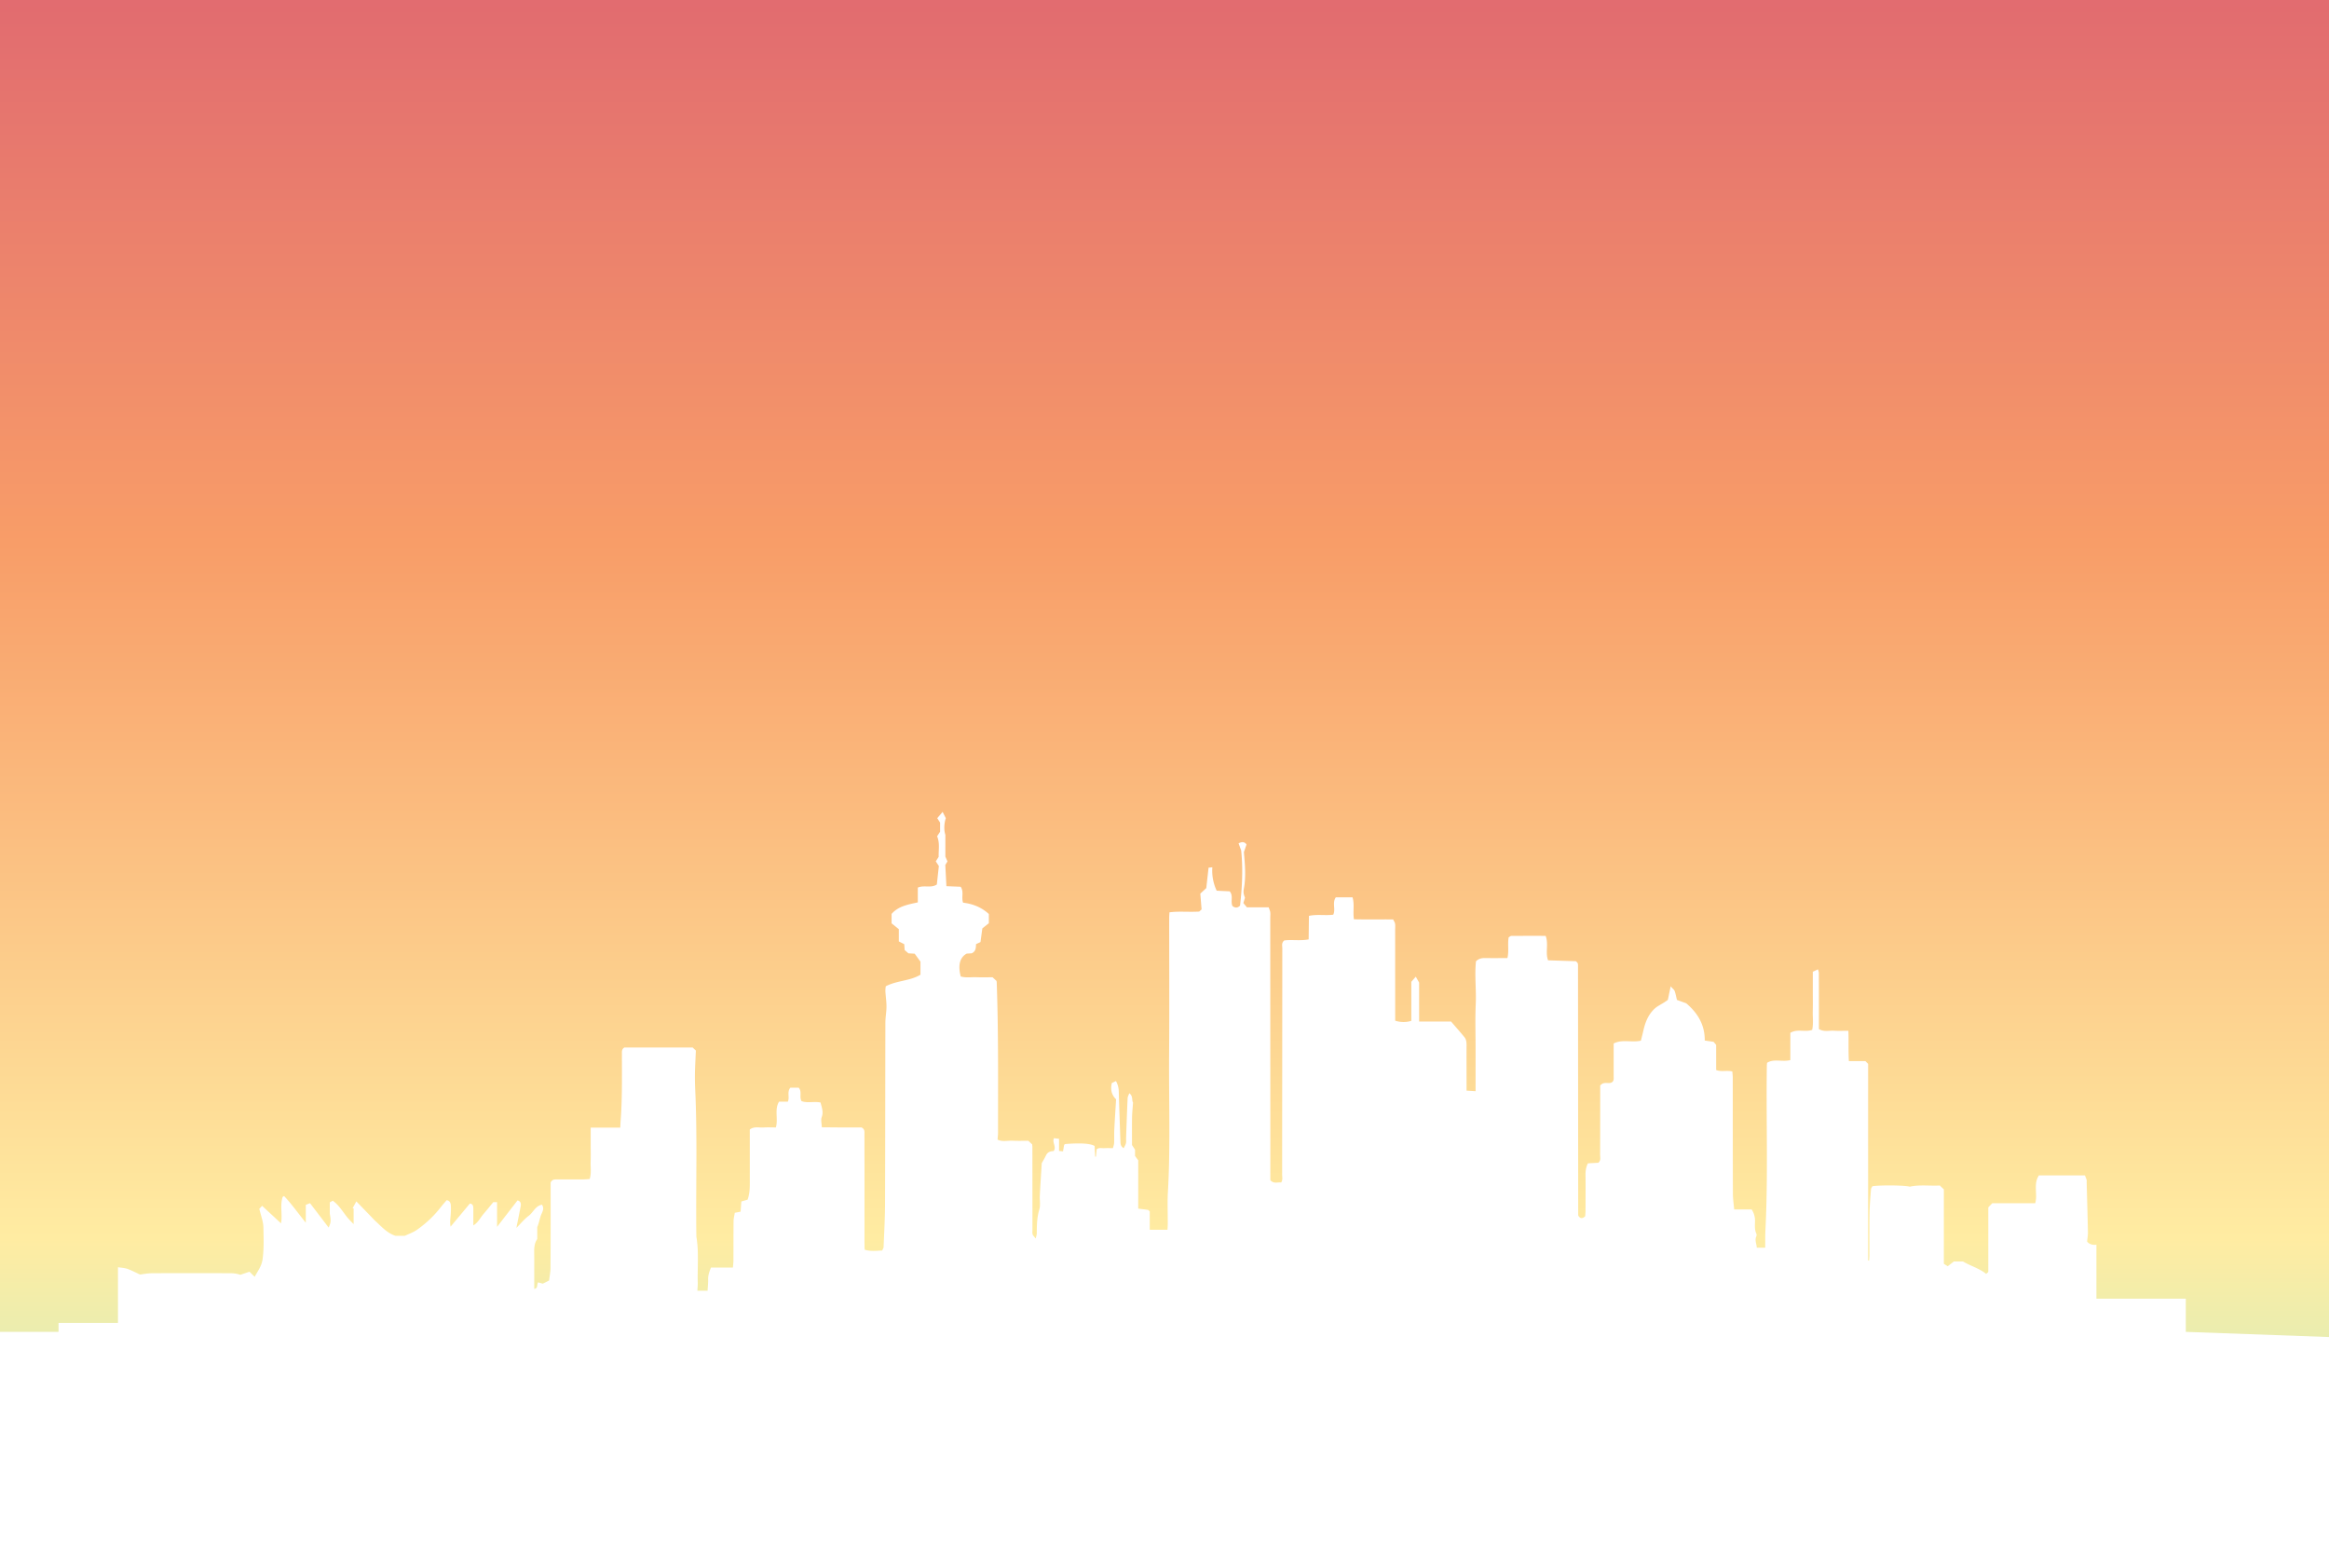 <svg xmlns="http://www.w3.org/2000/svg" xmlns:xlink="http://www.w3.org/1999/xlink" viewBox="0 0 3648 2456"><rect x="0" y="0" width="3648" height="2456" fill="#333333" stroke="none"/><defs><style>.a{fill:url(#a);}.b{fill:#fff;isolation:isolate;}</style><linearGradient id="a" x1="1824" y1="602.67" x2="1824" y2="-3756.14" gradientTransform="matrix(1, 0, 0, -1, 0, -726.18)" gradientUnits="userSpaceOnUse"><stop offset="0" stop-color="#c5267c"/><stop offset="0.32" stop-color="#e36f6f"/><stop offset="0.5" stop-color="#f89d68"/><stop offset="0.75" stop-color="#ffeca2"/><stop offset="1" stop-color="#6af4ff"/></linearGradient></defs><title>sunset-sky</title><rect class="a" width="3648" height="2456"/><path class="b" d="M3648,2094.09V2456H0V2086H91.68v-14h93.1v-87.24c4.88.79,10,.95,14.59,2.51,6.11,2.07,11.84,5.23,19.88,8.89,4.68-.5,11.86-1.93,19.05-2q61.71-.31,123.42,0a47.17,47.17,0,0,1,14.76,2.45l14.3-4.82,8.17,8c4.28-8.5,10.82-16.12,12.38-27.76.79-5.89,1.22-11.76,1.43-17.62.39-10.73,0-21.42-.18-32.11-.2-9.33-4-18.57-6.39-29l4.38-4.71L440.13,1916c2.46-12.55-1.29-25.73,1.78-38.47.19-.83.42-1.66.68-2.49.19-.6,1.17-1,2.3-1.83q2.61,2.73,5.1,5.57c9.75,11.07,18.5,23.38,29,36.26v-28l6-2.36h0l.6-.24.3.4h0l28.91,37.83c3.68-8.67,3.7-10.13,1.77-21.79v-17.69l4.64-2.6c5.5,3.85,9.68,8.74,13.54,13.84h0c3.08,4,6,8.25,9.15,12.17,2.9,3.56,6.27,6.74,10,10.67v-24.58l-1.59-.31,5.82-10.76c8,8.22,15.12,15.64,22.3,23l.1.11h0c2.55,2.65,5,5.4,7.72,7.88,9.6,8.8,18.27,18.9,31.44,23H634c6.1-2.94,13.05-5.28,18.83-9.3.87-.61,1.74-1.22,2.6-1.85a170.54,170.54,0,0,0,35.44-34.32c2.76-3.59,5.85-6.92,8.78-10.37,5.29.82,6.3,4.84,6.56,8.49a111,111,0,0,1-.44,16.2c-.4,5.31-1.23,10.59,0,16.76L736,1885c4.7.6,5.39,3.8,5.39,7.53v26.78c7.92-4.87,11.11-12.43,16.16-18.23s9.8-11.81,15.1-18.24h5.92v38.7l32-41.41c5.55,1.4,5.72,5.47,4.86,9.91-2.09,10.82-4.3,21.61-6.6,33.14,6.8-6.82,12.41-13.8,19.35-19,7.14-5.35,10.36-15.52,20.78-17.35,4.31,6.78-.11,11.9-2,17.53s-2.91,11.8-5.44,17.54v18.71c-4.2,6-4.87,12.79-4.8,19.91q.06,5.56.08,11.13v47.17c6.42-1.37,3.56-6.61,6-10.32l7.48,2,9.76-4.91c.49-4.17,1.27-8.45,1.77-12.77a65.74,65.74,0,0,0,.49-7.28q0-8.1.08-16.2.1-22.35.11-44.71V1852c2.82-5.26,6.52-4.7,10-4.71q20.37,0,40.75-.06c3.39,0,6.77-.39,10.42-.61,2.85-9.46,1.18-18.37,1.49-27.12.31-8.53.09-17.07.09-25.61v-27.79h46.31c.21-4.14.3-7.13.53-10.11,2.72-35.16,2-70.39,2.06-105.61,0-3.43-.53-7.13,4-9.8h106.73l5.11,4.82c-.47,10.51-1,20.46-1.33,30.42-.34,10.66-.14,21.42.35,32,3,65.68,1.35,131.37,1.51,197.05q0,16,.25,32a171.52,171.52,0,0,1,2.21,23.33c.12,3.77.16,7.53.16,11.3,0,12.39-.55,24.79-.21,37.16.12,4.14-.36,8.3-.58,12.92h16c.33-6,1-11.87.86-17.72-.2-6.39,1.78-12,4.4-18.53H1148c.22-2.88.51-5.33.67-7.65.08-1.09.13-2.15.14-3.21v-2c.08-19.9,0-39.82.2-59.71a40.14,40.14,0,0,1,.65-6.26c.4-2.34.9-4.67,1.24-7l9.08-1.75c.4-5.28.78-10.21,1.22-16l9.76-2.78c3.87-10.52,3.51-21.66,3.48-32.79V1769c7.29-5.23,14.48-2.59,21.21-3.09,6.49-.48,13-.1,19.66-.1,3.84-13.7-2.58-27.92,4.92-40.36H1234c3.3-7-1.78-15.07,4-21.9h13c5.67,6.23.6,14.07,4.41,21,9.16,3.61,19.44.07,29.86,2.25,1.77,7.41,4.89,14.56,1.76,23.07-1.56,4.26,0,9.67.2,15.7,11.56.09,21.91.22,32.26.26s20.87,0,29.93,0c5.27,2.79,4.57,6.49,4.58,9.93q0,27.94.08,55.89v114.12c0,3.78.14,7.55.21,11.51,9.74,3,18.48,1.63,27.52,1.32.83-2,2.1-3.68,2.17-5.41q.33-8.23.71-16.46c.74-16.89,1.48-33.8,1.55-50.69.35-94.7.29-189.4.54-284.1,0-8.43,1.71-16.85,1.73-25.29,0-8-1.24-16.07-1.72-24.12a54.54,54.54,0,0,1,.63-7.8c17.37-9.14,37.79-8.1,54.35-18.12v-20.46l-9.07-12.47-9.81-.57L1417,1488c-.22-3.14-.43-6.18-.64-9.24l-8.49-4.27v-19.22l-11.34-9.13v-14.7c10.28-12,25.18-14.69,41.06-18.11v-23.18c10.22-4.33,20.65,1.28,29.83-4.86,1-9.57,2.1-19.46,3.13-28.91l-4.8-7.32,4.5-7c-.34-10.79,2.1-21.68-2.41-32.27l4.66-7.14v-14.26l-4.45-6.93,8.41-9.87c1.48,2.89,3.18,6.24,5,9.84-3,9-2.94,19.66-.69,26v34.21l3.29,7.54-3.38,5.53c.58,11.37,1.12,21.75,1.71,33.23l22.37.93c5.43,8,.72,16.61,3.78,24.95,14.72,1.71,28.51,6.88,40.32,17.74V1446l-10.19,8.08c-1.06,7.88-2,14.7-2.87,21.41l-7,3.25c-.28,5.31.11,11.07-6.73,14.35l-7.91.47c-10.74,5.82-14,18.37-9.3,35.81,8,2.44,16.58.83,25,1.18,8.13.34,16.29.08,24.86.08l6.11,5.69a15.63,15.63,0,0,1,.35,1.87c2.84,78.67,2,157.36,2.09,236.05,0,3.37-.48,6.74-.77,10.63,7.56,3.81,15.78,1.31,23.68,1.72,8.12.43,16.28.1,24.52.1l6.07,5.68c.12,1.63.32,3.15.33,4.67q0,43,.06,86.06v43.18c0,2.32-.41,4.8.25,6.93.59,1.9,2.41,3.41,4.88,6.65.86-4,1.67-6,1.67-8,0-12.72.24-25.23,4-37.74a24.12,24.12,0,0,0,.81-4.16,74.64,74.64,0,0,0-.05-11.28,57.6,57.6,0,0,1,0-6.57c.87-16.94,2-33.87,3-50.24,2.36-4.3,4.76-8.16,6.66-12.26,2.48-5.36,7.08-6.67,12-6.81,4.85-6.73-2.67-12.95.47-20.16l8,1v19l6.2.57c.61-3.53,1.19-6.83,1.76-10.14.61-.43,1.19-1.2,1.82-1.25,24.05-1.85,39-.91,45.89,3,.29,5.39.59,11.07.9,16.75h1.25c.35-3.74.69-7.48,1.06-11.47,3.59-3.11,8-1.54,12.12-1.8s8.46-.06,13.39-.06c.74-3,1.75-5.5,1.85-8,.28-7-.07-14,.28-21,.79-15.78,1.85-31.54,2.81-47.44-7.11-7-9.09-15.27-6.7-25.49l6.5-3.16a34.43,34.43,0,0,1,4.38,15.94c.7,26.27,1.73,52.53,2.58,78.79.13,3.91.46,7.61,5.11,10.54,1.26-2.69,2.91-5.16,3.55-7.86s.12-5.41.22-8.12c.75-20.83,1.47-41.66,2.41-62.48.11-2.41,1.56-4.75,2.59-7.71,6.48,4.57,3.52,11.61,5.9,14.36-.62,9.12-1.42,16.37-1.54,23.62-.22,14.36-.06,28.72-.06,43.16,1.55,2.39,3,4.63,4.73,7.28v9.83l5,6.79V1893c5.66.7,10.55,1.26,15.43,2,.62.09,1.13,1,2.61,2.42V1926h27.81c.15-3.12.42-6.11.43-9.1.06-16.69-.73-33.42.21-50.06q.34-6,.62-12,.89-19,1.24-37.94c1.12-55-.38-110.08,0-165.12.56-71.4.13-142.82.16-214.23,0-2.66.25-5.32.42-8.66,14.95-2,29.63-.18,46.58-1.18l3.72-3.41c-.83-10.05-1.42-17.3-2-24.69l9.37-8.7c1-9.09,2.24-20.08,3.57-31.94l5.93-.63a73.21,73.21,0,0,0,6.79,36.68l20.4,1c6,7.1,1,15.6,4.29,23,4.05,3.18,8.09,3.35,11.92-.64,3.27-28.83,4.74-57.47,1.75-86.34-1.26-3.45-2.62-7.2-4.08-11.19,5.43-2.69,9.17-2.68,12.48,1.79l-4.14,12c1.82,20.74,3.44,39.48-.23,58.26a20.52,20.52,0,0,0-.06,6.95,39,39,0,0,0,2,6.21c-.89,2.93-1.67,5.46-2.54,8.32l5.57,6.72h34.09c.95,2.84,2.15,5.19,2.47,7.66.39,3.05,0,6.19,0,9.3q.06,178.52.11,357v53.29c5.32,6.15,11.43,2.94,16.93,3.7,2.86-4.12,1.57-8.52,1.58-12.61v-45.21q.15-154.38.25-308.75c0-4.07-1.64-8.65,3-12.51,11.83-1.69,24.65.88,38.27-1.68.15-12.46.29-24.27.45-36.86,13.25-2.76,25.7-.18,38.08-1.83,4.08-8.5-2-18.56,4-27.18h26.18c3.41,11.15.3,22.5,2.22,34.39,20.28.48,40.33.07,61.4.22.94,2,2.52,4.18,3,6.58.55,3,.17,6.19.17,9.29q0,65.2.05,130.41v12.31a41.68,41.68,0,0,0,25.24.28v-61.14l7-8.08,5.22,9.25V1600h50.1c7,8.18,14.18,16.22,21,24.56,3,3.73,3.24,8.45,3.22,13.22-.12,19.8,0,39.59,0,59.38v11l14.13.88V1641c0-22.9-.77-45.84.27-68.69,1-22.27-2-44.53.34-66.64,4-4.07,8.61-5.21,13.88-5.15,11.63.16,23.25.05,35.36.05,2.71-10.93,0-21.86,2-32.52,1.51-.83,2.82-2.18,4.14-2.19,17.77-.14,35.54-.09,53.77-.09,4.86,12.82-.78,26.07,3.77,38.28l43.54,1.4c1.35,1.23,1.66,1.47,1.92,1.76a5.1,5.1,0,0,1,.67.93,3.62,3.62,0,0,1,.52,1,22.18,22.18,0,0,1,.26,2.3v3.49q.14,191.3.28,382.59v5.13a3.72,3.72,0,0,0,.18,1.14,10.44,10.44,0,0,0,.66,1.34c2.88,3.62,6.12,3.65,10.13-.27.06-1,.15-2.09.24-3.23.13-1.71.26-3.54.27-5.37.07-18.63.18-37.26,0-55.89-.06-6.25.56-12.23,3.83-18.35l16.33-.9c4.3-3.89,2.68-8.45,2.7-12.51.15-32.21.11-64.42.14-96.64v-11.74c5.54-7,12.74-2.22,17.89-4.84,4-2.43,3.17-6.15,3.18-9.56v-51.5c13.56-7,27.94-1.13,42.66-4.4,1.22-4.94,2.64-10.36,3.89-15.83,2.92-12.85,7.58-24.95,17.38-34.1,4.38-4.08,10.11-6.72,15.2-10,2.21-1.44,4.37-3,5.74-3.92l4.44-21.25c3.26,3.71,5.48,5.23,6.23,7.28,1.55,4.28,2.33,8.85,3.59,14l14.5,5.24c18,15.23,29.31,33.76,29.05,58.33l13.86,2.06,4,4.77v39.37c8.26,3.28,16.57.12,25.33,2.28.23,3.19.68,6.54.68,9.89.07,60.54,0,121.09.22,181.63,0,7.94,1.27,15.88,2,24.57h27.34a32.46,32.46,0,0,1,2.1,3.63,31.11,31.11,0,0,1,3.18,14.56c0,6.51-.93,13.13,2,19.41a6,6,0,0,1,.09,4.57c-2.89,6.15.46,11.63.69,17.72h13.22c.11-9.51-.11-18.71.36-27.88q.73-14.69,1.19-29.36c2.42-75.86-.12-151.75,1-227.61,0-1.16.17-2.32.35-4.68,10.83-6.87,23.77-1,36.45-4.28V1617.7c10.87-6.74,22.75-.71,34.21-4.67,2.15-9.62.67-19.66.93-29.55.27-10.08.06-20.18.06-30.27V1522l8.15-3.83c.65,2.63,1.32,4.06,1.32,5.49q.12,38.42.08,76.84v11.26c8.15,4.76,16,2.08,23.55,2.56,7.25.47,14.55.1,22.64.1.61,16.63-.25,32.3.74,47.49h25.84l4.29,4.34v308.07l1.49.06c.18-2.85.53-5.7.53-8.55v-13.67c0-15.39-.11-30.78.09-46.16,0-1.79,0-3.58.08-5.37.21-12.69,1.35-25.36,2.3-38,.12-1.72,1.52-3.34,2.2-4.74,14.85-2,50.86-1.4,58.6.7,16.06-3.42,31.56-.91,47-1.83l6.33,6v116.6l6.1,3.84,9.61-7.49h14.19c11.74,7.08,25.75,10.72,36.28,19.44,2-1.58,2.34-1.78,2.6-2.05a2.81,2.81,0,0,0,.68-.9,2.94,2.94,0,0,0,.19-1.14V1891l2.24-2.36h0l4-4.14h67.28a42.56,42.56,0,0,0,1.32-11.44c0-4.08-.32-8.19-.36-12.26-.08-6.85.59-13.58,4.82-19.89h72a64.8,64.8,0,0,1,2.64,6.8c.41,1.44.11,3.08.15,4.63l.06,2.4c.67,25.09,1.39,50.18,1.9,75.27.1,4.54-.77,9.09-1.28,14.58,3.1,3.81,7.81,5.63,14.52,5,0-.65,0-1.29.07-1.93V2034h140v52Z"/></svg>